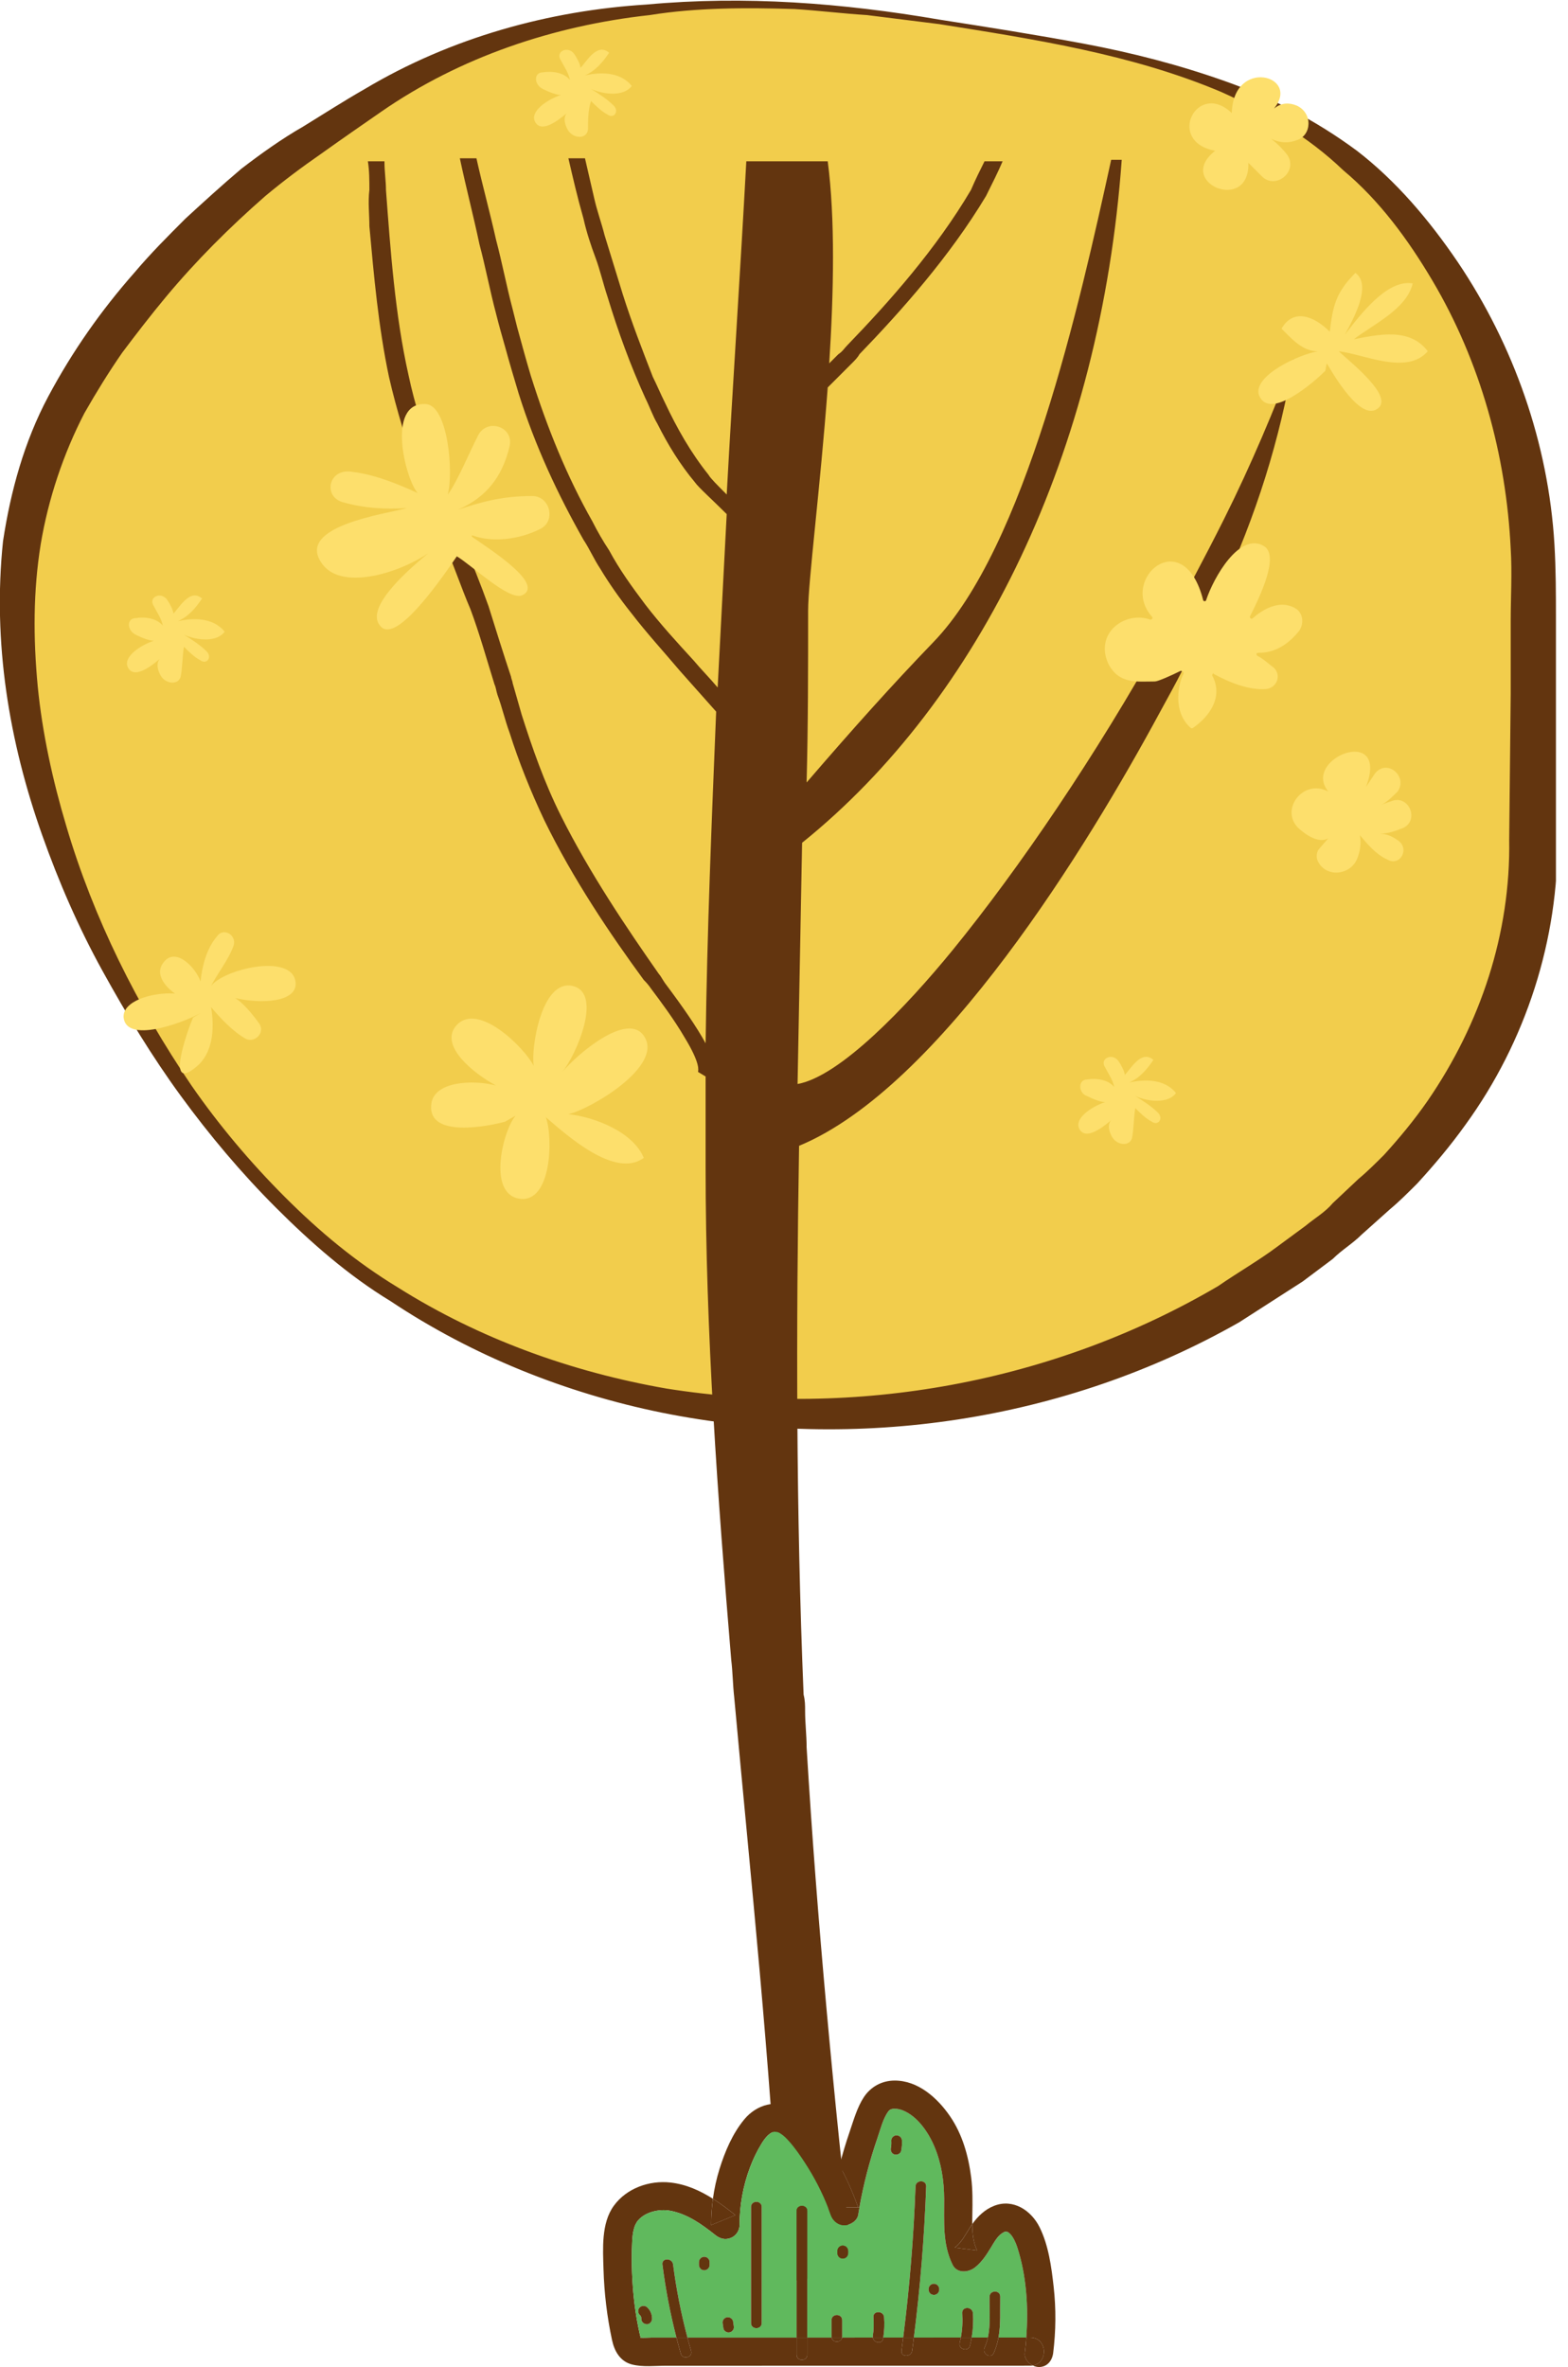 <svg width="104" height="157" viewBox="0 0 104 157" fill="none" xmlns="http://www.w3.org/2000/svg">
<g clip-path="url(#clip0)">
<path d="M62.3 1.4C35.2 -2.9 25.7 6 20.7 9.1C14 13.3 6.4 21.8 3.4 28.7C-4.4 47 9 74.1 25 85C45.4 99 74.9 95.6 92.2 78.2L92.3 78.1C98.4 72 101.7 64 101.7 55.8V38.2C101.7 30.2 99.2 22.3 94.3 15.5L94.2 15.4C86.9 5.4 75 3.4 62.3 1.4Z" fill="#F2CD4C"/>
<path d="M62.3 1.6L57.5 1C55.9 0.9 54.3 0.7 52.7 0.6C49.5 0.5 46.2 0.5 43.1 1C36.7 1.7 30.5 3.8 25.3 7.4C24 8.3 22.7 9.2 21.3 10.2C20 11.1 18.8 12 17.6 13C15.2 15.1 13 17.3 11 19.7C10 20.9 9 22.2 8.1 23.4C7.2 24.7 6.4 26 5.6 27.4C4.2 30.1 3.2 33.1 2.7 36.1C2.2 39.2 2.2 42.3 2.5 45.5C2.8 48.6 3.5 51.8 4.4 54.8C6.2 60.9 9.1 66.7 12.7 72C14.5 74.6 16.6 77.1 18.9 79.4C21.2 81.7 23.6 83.7 26.4 85.4C31.8 88.8 37.9 91 44.2 92.1C56.8 94.1 69.9 91.7 80.8 85.3C82.1 84.4 83.5 83.6 84.7 82.7L86.6 81.3C87.2 80.8 87.9 80.4 88.4 79.8L90.1 78.2C90.7 77.7 91.3 77.1 91.8 76.6C92.8 75.5 93.8 74.3 94.7 73C98.2 67.9 100.2 61.9 100.1 55.7L100.2 46V41.2C100.2 39.6 100.3 38 100.2 36.4C99.9 30.2 98.2 24 95 18.6C93.4 15.9 91.5 13.3 89.1 11.3C86.7 9 83.9 7.4 81 6.1C75.1 3.6 68.6 2.6 62.3 1.6ZM62.3 1.3C65.5 1.8 68.7 2.3 71.9 2.9C75.1 3.5 78.2 4.3 81.3 5.4C84.4 6.5 87.3 8 90 10C92.6 12 94.8 14.6 96.7 17.4C100.4 22.9 102.7 29.4 103.1 36.1C103.2 37.8 103.2 39.4 103.2 41V45.8L103.3 55.5C103.4 62.3 101.2 69.1 97.2 74.6C96.2 76 95.1 77.3 94 78.5C93.4 79.1 92.8 79.7 92.2 80.2L90.3 81.9C89.7 82.5 89 82.9 88.4 83.5L86.4 85C85 85.9 83.6 86.8 82.2 87.7C70.6 94.3 56.8 96.3 43.9 93.7C37.5 92.4 31.3 89.9 25.9 86.3C23.1 84.6 20.6 82.4 18.3 80.1C16 77.8 13.9 75.3 12 72.7C10.1 70.1 8.4 67.3 6.8 64.4C5.2 61.5 3.9 58.5 2.8 55.4C0.6 49.2 -0.5 42.6 0.2 35.9C0.7 32.6 1.6 29.3 3.2 26.3C4.8 23.3 6.7 20.6 8.9 18.1C10 16.8 11.1 15.7 12.3 14.5C13.5 13.4 14.7 12.3 16 11.2C17.3 10.2 18.7 9.2 20.1 8.4C21.4 7.6 22.8 6.7 24.2 5.9C29.9 2.5 36.4 0.7 42.9 0.3C49.4 -0.3 55.9 0.2 62.3 1.3Z" fill="#63350F"/>
<path d="M24.5 15C24.8 18.3 25.1 21.7 25.8 25C26.3 27.2 27 29.4 27.7 31.5C28 32.3 28.3 33.1 28.6 33.9C28.9 34.6 29.2 35.4 29.5 36.1C30.1 37.5 30.6 39 31.2 40.4C31.8 42 32.3 43.8 32.8 45.4C32.9 45.6 32.9 45.8 33 46.1C33.3 46.9 33.5 47.8 33.8 48.6C34.4 50.5 35.2 52.5 36.1 54.4C38 58.3 40.5 62 42.7 65C42.8 65.1 43 65.3 43.2 65.6C43.8 66.4 44.7 67.6 45.4 68.8C46.5 70.6 46.3 71 46.3 71.1L46.8 71.4C46.8 73.4 46.8 75.4 46.8 77.4C46.8 88.4 47.6 99.3 48.5 110.1C48.6 110.9 48.6 111.7 48.7 112.6C49.8 124.7 51.1 136.8 51.7 149C51.7 149.8 51.8 150.6 51.8 151.4C53.4 151.2 55 150.9 56.6 150.7C55.3 139.1 54.2 127.5 53.5 115.9C53.5 115.1 53.4 114.3 53.4 113.5C53.4 113.1 53.4 112.8 53.3 112.4C52.8 100.3 52.8 88.2 53 76C62.4 72.1 72.2 56 76.9 47.3C77.5 46.2 78 45.3 78.4 44.5C79.3 42.7 80.2 40.9 81 39.2C83.3 34.2 84.9 29.2 85.8 23.8C84.5 27.2 83 30.8 81.2 34.4C79.9 37 78.5 39.6 77.1 42.2C72.7 50.1 67.6 57.6 63.2 63C60.1 66.8 55.7 71.4 52.9 71.9C53 66.6 53.1 61.2 53.2 55.9C65 46.4 73 30 74.4 10.6H73.7C71.6 20.2 68 36.3 61.9 42.6C59.2 45.4 56.6 48.3 53.5 51.9C53.6 48.1 53.6 44.3 53.6 40.5C53.6 38.6 54.4 32.4 54.9 25.7C55.4 25.2 55.9 24.7 56.5 24.1C56.7 23.9 56.9 23.7 57 23.5C59.8 20.6 63 17 65.4 13C65.8 12.2 66.2 11.4 66.5 10.7H65.3C65 11.3 64.7 11.9 64.4 12.6C62.1 16.5 59 20 56.2 22.9C56 23.1 55.9 23.3 55.6 23.5C55.4 23.7 55.2 23.9 55 24.1C55.3 19.4 55.4 14.5 54.9 10.7H49.5C49.1 18.1 48.6 25.5 48.2 32.8C47.6 32.2 47.1 31.7 47 31.5C45.8 30 44.9 28.4 44.1 26.7C43.8 26.1 43.6 25.6 43.3 25C42.6 23.2 41.9 21.4 41.3 19.5C40.9 18.2 40.5 16.9 40.1 15.6C39.9 14.8 39.6 14 39.4 13.1C39.2 12.2 39 11.4 38.8 10.5H37.7C38 11.8 38.3 13.1 38.7 14.5C38.9 15.4 39.2 16.3 39.5 17.1C39.8 17.9 40 18.8 40.3 19.7C41 22 41.8 24.2 42.8 26.4C43.1 27 43.3 27.6 43.6 28.1C44.3 29.5 45.1 30.8 46.1 32C46.3 32.3 47.3 33.2 48.2 34.1C48 37.9 47.8 41.7 47.6 45.6C47.1 45 46.5 44.4 46 43.8C44.9 42.6 43.8 41.4 42.8 40.1C41.9 38.9 41.1 37.8 40.4 36.5C40 35.9 39.6 35.2 39.3 34.6C37.6 31.6 36.3 28.4 35.2 24.9C34.9 23.9 34.6 22.8 34.3 21.7C34.2 21.3 34.1 20.9 34 20.5C33.6 19 33.3 17.4 32.9 15.9C32.5 14.1 32 12.3 31.6 10.5H30.5C30.9 12.4 31.4 14.3 31.8 16.2C32.2 17.7 32.5 19.3 32.9 20.8C33.1 21.6 33.3 22.3 33.5 23C33.8 24.1 34.1 25.1 34.4 26.1C35.5 29.6 37 32.8 38.7 35.8C39.1 36.4 39.4 37.1 39.8 37.7C40.4 38.7 41.1 39.7 41.9 40.7C42.9 42 44 43.2 45.1 44.5C45.9 45.4 46.7 46.3 47.5 47.2C47.2 54.5 46.9 61.8 46.8 69.2C46.2 68.1 45.3 66.8 44.1 65.2C43.9 64.9 43.8 64.7 43.7 64.6C41.6 61.6 39.1 57.9 37.2 54.1C36.1 51.9 35.3 49.6 34.6 47.4C34.4 46.7 34.2 46 34 45.3C34 45.2 33.9 45 33.9 44.9C33.4 43.4 32.9 41.8 32.4 40.2C31.9 38.8 31.3 37.3 30.7 35.9C30.3 34.9 29.9 34 29.6 33C29.3 32.2 29 31.3 28.7 30.5C28.1 28.6 27.5 26.8 27.1 24.9C26.2 20.9 25.9 16.6 25.6 12.6C25.6 12 25.5 11.4 25.5 10.7H24.4C24.5 11.3 24.5 12 24.5 12.6C24.4 13.4 24.5 14.2 24.5 15Z" fill="#63350F"/>
<path d="M86.2 55C86.9 55.6 87.6 55.9 88.1 55.6L87.5 56.3C87.3 56.5 87.3 56.9 87.4 57.1C87.9 58.2 89.5 58.1 90 57C90.2 56.5 90.3 56 90.2 55.4C90.7 56 91.3 56.7 92 57C92.8 57.5 93.5 56.4 92.8 55.8C92.4 55.5 92 55.3 91.5 55.3C92.1 55.3 92.6 55.1 93.1 54.9C94.1 54.4 93.5 52.8 92.4 53.1C92.1 53.2 91.8 53.3 91.6 53.4C92 53.2 92.4 52.8 92.7 52.5C93.4 51.5 92 50.3 91.2 51.3C91 51.6 90.8 51.9 90.6 52.2C92.2 48 86.3 50.3 88.1 52.5C86.4 51.6 84.8 53.8 86.2 55Z" fill="#FDDF6C"/>
<path d="M80.6 10C77.9 12.1 82.9 14.2 82.8 10.8C82.8 10.8 83.2 11.2 83.7 11.7C84.6 12.6 86.1 11.4 85.4 10.3C85.1 9.9 84.7 9.5 84.3 9.2C84.9 9.5 85.5 9.5 86 9.3C87 9 87.1 7.5 86 7C85.5 6.8 85 6.8 84.5 7.2C86.3 5 81.8 3.8 81.7 7.5C79.4 5.3 77.3 9.4 80.6 10Z" fill="#FDDF6C"/>
<path d="M9 42.1C9.4 42.3 9.9 42.5 10.2 42.5C9.3 42.8 8.1 43.6 8.5 44.3C8.9 45 9.9 44.3 10.6 43.7C10.4 43.9 10.4 44.3 10.6 44.7C10.9 45.4 11.9 45.5 12 44.8C12.1 44.2 12.1 43.5 12.2 42.9C12.5 43.2 12.9 43.6 13.3 43.8C13.7 44.1 14.1 43.6 13.7 43.2C13.3 42.8 12.7 42.4 12.2 42.1C13.1 42.5 14.4 42.6 14.9 41.9C14.1 40.9 12.7 41 11.8 41.2C12.5 40.9 13 40.3 13.4 39.7C12.6 39 11.9 40.3 11.5 40.7C11.5 40.5 11.3 40.1 11.1 39.8C10.7 39.2 9.8 39.6 10.2 40.2C10.4 40.6 10.7 41 10.8 41.5C10.4 41 9.6 40.9 9 41C8.4 41 8.4 41.8 9 42.1Z" fill="#FDDF6C"/>
<path d="M85 21.8C85.7 22.5 86.4 23.3 87.4 23.3C86.2 23.5 83.1 24.9 83.5 26.2C84.2 28 87.3 25.2 87.9 24.6L88 24.1C88.2 24.4 90 27.7 91.2 27.2C92.8 26.5 89.4 23.9 88.8 23.3C90.5 23.5 93.3 24.9 94.7 23.3C93.5 21.7 91.4 22.2 89.8 22.5C91.1 21.5 93.3 20.5 93.7 18.8C92 18.5 90.2 20.9 89.2 22.2C89.8 21.1 91 18.9 89.9 18.1C88.6 19.4 88.4 20.3 88.2 22C87.2 21 85.8 20.4 85 21.8Z" fill="#FDDF6C"/>
<path d="M10.8 63.9C10.3 64.6 10.9 65.4 11.6 65.9C10.1 65.8 8.1 66.4 8.2 67.5C8.4 69.2 12 67.9 13.3 67.2L12.8 67.5C12.5 68.2 10.8 72.8 13.2 70.6C14.2 69.6 14.2 68 14 66.8C14.5 67.4 15.4 68.4 16.3 68.9C16.9 69.2 17.6 68.5 17.2 67.9C16.7 67.2 16.1 66.5 15.6 66.2C17.3 66.6 19.8 66.5 19.6 65.1C19.3 63.2 14.8 64.3 14 65.4C14.4 64.6 15.2 63.6 15.5 62.7C15.7 62 14.8 61.5 14.4 62.1C13.7 62.9 13.4 64.1 13.3 65.1C13 64.2 11.6 62.7 10.8 63.9Z" fill="#FDDF6C"/>
<path d="M36 5.9C36.4 6.1 36.9 6.3 37.2 6.3C36.3 6.6 35.1 7.4 35.5 8.1C35.9 8.8 36.9 8.1 37.6 7.5C37.4 7.7 37.4 8.1 37.6 8.5C37.9 9.2 38.9 9.3 39 8.6C39 8 39 7.3 39.2 6.7C39.5 7 39.9 7.4 40.3 7.6C40.7 7.9 41.1 7.4 40.7 7C40.3 6.6 39.7 6.2 39.2 5.9C40.1 6.3 41.4 6.4 41.9 5.7C41.1 4.7 39.7 4.8 38.8 5C39.5 4.7 40 4.1 40.4 3.5C39.6 2.8 38.9 4.1 38.5 4.5C38.5 4.3 38.3 3.9 38.1 3.6C37.7 3 36.8 3.4 37.2 4C37.4 4.4 37.7 4.8 37.8 5.3C37.4 4.8 36.6 4.7 36 4.8C35.4 4.8 35.4 5.6 36 5.9Z" fill="#FDDF6C"/>
<path d="M72.1 72.7C72.5 72.9 73 73.1 73.3 73.1C72.4 73.4 71.2 74.2 71.6 74.9C72 75.6 73 74.9 73.7 74.3C73.5 74.5 73.5 74.9 73.7 75.3C74 76 75 76.1 75.1 75.4C75.2 74.8 75.2 74.1 75.3 73.5C75.6 73.8 76 74.2 76.4 74.4C76.8 74.7 77.2 74.2 76.8 73.8C76.4 73.4 75.8 73 75.3 72.7C76.2 73.1 77.5 73.2 78 72.5C77.2 71.5 75.8 71.6 74.9 71.8C75.6 71.5 76.1 70.9 76.5 70.3C75.7 69.6 75 70.9 74.6 71.3C74.6 71.1 74.4 70.7 74.2 70.4C73.8 69.8 72.9 70.2 73.3 70.8C73.5 71.2 73.8 71.6 73.9 72.1C73.5 71.6 72.7 71.5 72.1 71.6C71.5 71.6 71.5 72.5 72.1 72.7Z" fill="#FDDF6C"/>
<path d="M30.2 68.1C29.2 69.4 31.4 71.2 32.9 72C31.4 71.6 28.7 71.7 28.6 73.3C28.4 75.5 32.4 74.7 33.5 74.4L34.2 74C33.4 74.9 32.3 79.1 34.4 79.5C36.6 79.9 36.7 75.4 36.2 74.1C37.6 75.3 40.8 78.2 42.7 76.8C42 75.1 39.5 74.1 37.7 73.9C39.1 73.6 44.1 70.7 42.7 68.7C41.6 67.1 38.3 69.9 37.3 71.1C38.2 70 40 65.9 38 65.4C35.9 64.9 35.2 69.6 35.4 70.7C34.8 69.5 31.6 66.3 30.2 68.1Z" fill="#FDDF6C"/>
<path d="M22.7 33.3C24.1 33.7 25.5 33.8 27 33.7C25.5 34.1 19.7 34.9 21.3 37.3C22.5 39.2 26.3 38.1 28.4 36.7C26.7 38.1 24.1 40.5 25.3 41.6C26.3 42.5 28.8 39.1 30.3 36.9C31.3 37.5 33.7 39.8 34.6 39.5C36.2 38.8 32.6 36.5 31.3 35.6C31.3 35.6 31.3 35.6 31.3 35.5C32.6 36 34.4 35.8 35.8 35.1C36.9 34.6 36.5 32.9 35.3 32.9C33.3 32.9 31.9 33.3 30.4 33.8C32.2 33 33.3 31.7 33.8 29.6C34.1 28.3 32.3 27.7 31.7 28.9C31 30.3 30.3 32 29.7 32.8C30.1 31.3 29.7 26.8 28.2 26.8C25.6 26.7 26.9 31.8 27.7 32.7C26.6 32.2 25 31.5 23.4 31.3C21.8 31 21.4 32.9 22.7 33.3Z" fill="#FDDF6C"/>
<path d="M76.4 40.9C76.5 41 76.4 41.1 76.3 41.1C74.6 40.5 72.6 42 73.5 44C74.2 45.4 75.4 45.2 76.6 45.2C76.8 45.2 77.7 44.8 78.3 44.5C78.4 44.5 78.4 44.5 78.5 44.6C78.5 44.6 78.5 44.6 78.5 44.7C78.2 45.2 77.7 47.2 79 48.3H79.1C80.4 47.4 81.1 46.1 80.4 44.8C80.4 44.7 80.5 44.6 80.5 44.7C81.6 45.3 82.9 45.8 84 45.7C84.7 45.6 85 44.8 84.5 44.3C84.1 44 83.8 43.7 83.4 43.5C83.3 43.4 83.3 43.3 83.5 43.3C84.6 43.3 85.5 42.7 86.2 41.8C86.5 41.3 86.4 40.7 86 40.4C85.1 39.8 84 40.2 83.1 41C83 41.1 82.9 41 82.9 40.9C83.6 39.5 84.9 36.8 83.8 36.2C82.2 35.3 80.5 38.3 80 39.8C80 39.9 79.8 39.9 79.8 39.8C78.5 34.7 74.2 38.4 76.4 40.9Z" fill="#FDDF6C"/>
<path d="M79.3 43.5C79.8 43.3 80.2 43 80.5 42.7C80.9 42.2 80.7 41.5 80.1 41.4C79.4 41.2 78.9 41.1 78.4 42C78.4 42 78 42.4 78.2 42.7C78.6 43.1 78.6 43.2 79.3 43.5Z" fill="#FDDF6C"/>
</g>
<path d="M54.933 146.455C54.523 145.4 54.002 144.394 53.383 143.443C53.061 142.949 52.721 142.453 52.324 142.014C52.157 141.829 51.982 141.644 51.769 141.514C51.681 141.459 51.661 141.444 51.563 141.414C51.524 141.403 51.348 141.395 51.368 141.388C51.026 141.45 50.733 141.824 50.517 142.174C50.204 142.678 49.946 143.222 49.74 143.776C49.282 145.003 49.052 146.279 49.053 147.585C49.053 147.955 48.816 148.302 48.473 148.439C48.095 148.59 47.753 148.492 47.444 148.246C46.557 147.541 45.581 146.837 44.438 146.633C43.726 146.505 42.753 146.704 42.262 147.348V147.348C42.262 147.356 42.161 147.522 42.144 147.556C42.104 147.638 42.077 147.724 42.053 147.811C41.97 148.098 41.945 148.383 41.931 148.68C41.895 149.369 41.895 150.062 41.921 150.753C41.973 152.109 42.13 153.467 42.428 154.793C42.444 154.864 42.474 154.987 42.492 155.052C42.463 155.049 42.441 155.043 42.427 155.036C42.452 155.049 42.492 155.061 42.501 155.088C42.499 155.082 42.495 155.069 42.491 155.052C42.648 155.072 43 155.047 43.186 155.047C43.745 155.047 44.305 155.046 44.865 155.046C44.956 155.403 45.054 155.758 45.156 156.112C45.281 156.544 45.964 156.359 45.838 155.925C45.753 155.633 45.672 155.34 45.595 155.046C46.979 155.046 48.362 155.046 49.745 155.046C50.775 155.046 51.805 155.045 52.835 155.045C52.835 155.425 52.835 155.805 52.835 156.185C52.835 156.637 53.542 156.636 53.542 156.185C53.542 155.805 53.542 155.425 53.542 155.045C54.081 155.045 54.619 155.045 55.158 155.045C55.219 155.407 55.791 155.407 55.852 155.045C56.532 155.045 57.211 155.044 57.891 155.044C57.943 155.4 58.509 155.517 58.574 155.114C58.577 155.091 58.582 155.068 58.585 155.044C59.025 155.044 59.467 155.044 59.907 155.044C59.87 155.335 59.833 155.624 59.793 155.914C59.733 156.36 60.44 156.354 60.5 155.914C60.539 155.624 60.577 155.334 60.614 155.044C61.652 155.044 62.692 155.044 63.73 155.044C63.708 155.161 63.683 155.278 63.654 155.395C63.544 155.833 64.226 156.018 64.335 155.58C64.38 155.402 64.417 155.223 64.448 155.043C64.806 155.043 65.165 155.043 65.523 155.043C65.472 155.273 65.4 155.499 65.302 155.719C65.116 156.127 65.725 156.483 65.912 156.072C66.065 155.735 66.164 155.391 66.226 155.043C66.842 155.043 67.456 155.043 68.072 155.043C68.047 155.387 68.013 155.728 67.971 156.066C67.927 156.421 68.185 156.74 68.502 156.897C68.448 156.906 68.391 156.911 68.331 156.911C61.875 156.913 55.421 156.913 48.965 156.914C47.377 156.914 45.79 156.914 44.202 156.914C43.465 156.914 42.633 157.017 41.913 156.83C41.131 156.627 40.752 155.947 40.595 155.216C40.264 153.678 40.075 152.1 40.029 150.528C39.99 149.169 39.868 147.467 40.712 146.305C41.554 145.143 43.064 144.603 44.477 144.764C45.515 144.883 46.433 145.299 47.286 145.84C47.207 146.418 47.168 147.003 47.168 147.584C47.703 147.365 48.24 147.144 48.776 146.924C48.296 146.542 47.803 146.167 47.286 145.84C47.377 145.171 47.522 144.509 47.722 143.867C48.082 142.709 48.589 141.507 49.373 140.566C50.197 139.578 51.512 139.216 52.668 139.869C53.716 140.46 54.454 141.631 55.084 142.614C55.297 142.946 55.497 143.284 55.685 143.63C55.448 144.547 55.253 145.475 55.1 146.41L54.933 146.455Z" fill="#63350F"/>
<path d="M66.34 152.333C66.35 151.881 65.643 151.882 65.634 152.333C65.615 153.222 65.717 154.165 65.523 155.044C65.164 155.044 64.806 155.044 64.447 155.044C64.538 154.51 64.567 153.969 64.528 153.424C64.497 152.976 63.791 152.973 63.822 153.424C63.861 153.973 63.832 154.51 63.731 155.044C62.693 155.045 61.653 155.045 60.614 155.045C61.036 151.717 61.309 148.372 61.431 145.018C61.447 144.567 60.741 144.569 60.724 145.018C60.602 148.372 60.329 151.717 59.907 155.045C59.467 155.045 59.026 155.045 58.585 155.045C58.654 154.595 58.676 154.15 58.639 153.696C58.602 153.25 57.895 153.246 57.932 153.696C57.966 154.108 57.959 154.52 57.893 154.929C57.886 154.97 57.886 155.01 57.891 155.046C57.211 155.046 56.532 155.046 55.852 155.046C55.857 155.025 55.858 155.004 55.858 154.98C55.858 154.616 55.858 154.253 55.858 153.89C55.858 153.439 55.152 153.439 55.152 153.89C55.152 154.253 55.152 154.616 55.152 154.98C55.152 155.003 55.154 155.025 55.158 155.046C54.619 155.046 54.081 155.046 53.542 155.046C53.542 152.247 53.542 149.45 53.542 146.653C53.542 146.201 52.836 146.202 52.836 146.653C52.836 149.45 52.836 152.248 52.836 155.046C51.806 155.046 50.776 155.047 49.746 155.047C48.361 155.047 46.979 155.047 45.595 155.047C45.174 153.453 44.852 151.833 44.643 150.196C44.587 149.755 43.88 149.751 43.936 150.196C44.146 151.833 44.454 153.45 44.865 155.047C44.306 155.047 43.746 155.047 43.187 155.047C43.001 155.047 42.648 155.073 42.491 155.053C42.474 154.988 42.443 154.864 42.428 154.794C42.129 153.468 41.973 152.11 41.921 150.753C41.895 150.063 41.895 149.37 41.93 148.68C41.945 148.383 41.97 148.099 42.053 147.812C42.078 147.724 42.104 147.639 42.144 147.557C42.161 147.522 42.262 147.356 42.262 147.349V147.348C42.753 146.704 43.726 146.505 44.438 146.633C45.581 146.838 46.557 147.541 47.444 148.247C47.753 148.493 48.095 148.591 48.473 148.44C48.816 148.303 49.053 147.956 49.053 147.586C49.052 146.279 49.282 145.004 49.74 143.777C49.946 143.222 50.204 142.679 50.517 142.174C50.734 141.824 51.026 141.45 51.368 141.389C51.347 141.397 51.524 141.403 51.563 141.415C51.66 141.444 51.68 141.459 51.769 141.515C51.983 141.645 52.157 141.829 52.324 142.014C52.72 142.454 53.06 142.95 53.383 143.444C54.002 144.394 54.524 145.4 54.933 146.455C54.991 146.606 55.046 146.757 55.1 146.91C55.239 147.3 55.576 147.596 56.008 147.596C56.389 147.596 56.853 147.309 56.918 146.91C56.944 146.749 56.971 146.588 57 146.428C57.279 144.87 57.675 143.335 58.192 141.838C58.39 141.266 58.562 140.535 58.918 140.052C58.985 139.96 59.014 139.951 59.128 139.893C59.095 139.915 59.175 139.887 59.206 139.877C59.233 139.874 59.267 139.87 59.275 139.869C59.477 139.862 59.68 139.9 59.863 139.973C60.856 140.362 61.582 141.436 61.988 142.403C62.445 143.493 62.617 144.664 62.626 145.841C62.636 147.346 62.502 148.814 63.182 150.212C63.474 150.812 64.226 150.739 64.662 150.401C65.121 150.048 65.437 149.552 65.733 149.064C65.936 148.727 66.153 148.33 66.468 148.123C66.523 148.086 66.618 148.042 66.643 148.03C66.592 148.021 66.627 148.019 66.746 148.024C66.729 148.019 66.715 148.016 66.707 148.013C66.715 148.015 66.726 148.017 66.74 148.021C66.769 148.026 66.798 148.033 66.826 148.043C66.832 148.046 66.844 148.054 66.866 148.065C66.906 148.091 66.917 148.095 66.898 148.077C66.938 148.11 66.976 148.146 67.013 148.184C67.192 148.364 67.371 148.741 67.468 149.038C68.087 150.938 68.223 153.037 68.073 155.044C67.457 155.044 66.842 155.044 66.227 155.044C66.386 154.159 66.321 153.245 66.34 152.333ZM42.931 153.046C42.788 152.911 42.575 152.916 42.431 153.046C42.293 153.172 42.297 153.414 42.431 153.542C42.448 153.556 42.462 153.572 42.477 153.587C42.474 153.583 42.471 153.579 42.469 153.576C42.472 153.581 42.475 153.585 42.48 153.592C42.486 153.601 42.512 153.653 42.521 153.667C42.521 153.668 42.521 153.668 42.521 153.669C42.525 153.681 42.531 153.705 42.536 153.723C42.531 153.717 42.541 153.796 42.541 153.812C42.534 154.008 42.708 154.154 42.894 154.162C43.089 154.171 43.241 153.995 43.247 153.812C43.257 153.526 43.139 153.243 42.931 153.046ZM47.066 150.037C47.066 149.942 47.026 149.858 46.962 149.79C46.898 149.721 46.803 149.692 46.712 149.687C46.624 149.684 46.524 149.729 46.463 149.79C46.398 149.854 46.359 149.947 46.359 150.037C46.359 150.102 46.359 150.167 46.359 150.232C46.359 150.327 46.399 150.411 46.463 150.479C46.527 150.547 46.621 150.578 46.712 150.582C46.8 150.586 46.901 150.54 46.962 150.479C47.026 150.415 47.066 150.321 47.066 150.232C47.066 150.167 47.066 150.102 47.066 150.037ZM48.665 154.263C48.649 154.16 48.634 154.056 48.618 153.953C48.603 153.865 48.527 153.79 48.456 153.743C48.376 153.692 48.274 153.688 48.183 153.709C48.099 153.727 48.016 153.796 47.972 153.869C47.92 153.956 47.922 154.043 47.937 154.139C47.953 154.242 47.968 154.346 47.984 154.449C47.998 154.537 48.075 154.613 48.146 154.659C48.226 154.71 48.328 154.714 48.419 154.694C48.503 154.675 48.586 154.606 48.63 154.533C48.682 154.446 48.68 154.36 48.665 154.263ZM50.52 146.38C50.52 145.928 49.813 145.929 49.813 146.38C49.813 148.948 49.813 151.516 49.813 154.084C49.813 154.536 50.52 154.535 50.52 154.084C50.52 151.516 50.52 148.948 50.52 146.38ZM56.251 149.299C56.251 149.204 56.211 149.12 56.147 149.051C56.084 148.982 55.989 148.953 55.898 148.948C55.81 148.945 55.709 148.99 55.648 149.051C55.584 149.114 55.545 149.208 55.545 149.299C55.545 149.35 55.545 149.402 55.545 149.455C55.545 149.55 55.584 149.634 55.648 149.702C55.712 149.77 55.807 149.801 55.898 149.805C55.986 149.808 56.087 149.763 56.147 149.702C56.212 149.638 56.251 149.544 56.251 149.455C56.251 149.402 56.251 149.35 56.251 149.299ZM59.823 141.983C59.812 141.786 59.67 141.641 59.469 141.632C59.286 141.624 59.106 141.799 59.116 141.983C59.125 142.151 59.119 142.317 59.09 142.473C59.053 142.66 59.14 142.851 59.336 142.904C59.509 142.951 59.735 142.845 59.771 142.659C59.814 142.436 59.836 142.21 59.823 141.983ZM62.296 151.828C62.296 151.733 62.256 151.649 62.192 151.58C62.129 151.511 62.033 151.482 61.943 151.477C61.855 151.474 61.754 151.519 61.693 151.58C61.629 151.643 61.589 151.738 61.589 151.828C61.589 151.84 61.589 151.853 61.589 151.867C61.589 151.962 61.629 152.046 61.693 152.114C61.757 152.182 61.852 152.213 61.943 152.217C62.03 152.221 62.131 152.175 62.192 152.114C62.256 152.05 62.296 151.956 62.296 151.867C62.296 151.853 62.296 151.84 62.296 151.828Z" fill="#60B95D"/>
<path d="M42.894 154.162C42.708 154.153 42.534 154.008 42.541 153.812C42.541 153.796 42.531 153.716 42.536 153.722C42.531 153.704 42.525 153.681 42.521 153.668C42.524 153.671 42.524 153.671 42.522 153.665C42.521 153.663 42.521 153.662 42.52 153.662C42.52 153.664 42.52 153.665 42.52 153.667C42.512 153.653 42.486 153.602 42.48 153.592C42.475 153.585 42.472 153.581 42.469 153.576C42.471 153.579 42.472 153.583 42.476 153.587C42.462 153.571 42.447 153.556 42.431 153.542C42.297 153.415 42.292 153.172 42.431 153.046C42.574 152.916 42.787 152.911 42.931 153.046C43.139 153.243 43.256 153.526 43.247 153.812C43.241 153.994 43.09 154.17 42.894 154.162ZM42.52 153.658C42.52 153.658 42.52 153.659 42.52 153.659C42.52 153.659 42.52 153.659 42.52 153.658Z" fill="#63350F"/>
<path d="M42.427 155.036C42.441 155.044 42.463 155.049 42.492 155.053C42.495 155.069 42.499 155.082 42.502 155.089C42.492 155.061 42.452 155.05 42.427 155.036Z" fill="#63350F"/>
<path d="M42.522 153.665C42.525 153.672 42.525 153.672 42.521 153.669C42.522 153.668 42.521 153.668 42.521 153.667C42.521 153.664 42.521 153.663 42.521 153.661C42.521 153.662 42.521 153.663 42.522 153.665Z" fill="#63350F"/>
<path d="M44.643 150.196C44.853 151.833 45.174 153.453 45.596 155.047C45.522 155.047 45.447 155.047 45.373 155.047C45.204 155.047 45.035 155.047 44.865 155.047C44.453 153.45 44.146 151.833 43.936 150.196C43.88 149.751 44.587 149.755 44.643 150.196Z" fill="#63350F"/>
<path d="M45.596 155.047C45.672 155.341 45.753 155.633 45.838 155.926C45.964 156.36 45.282 156.545 45.157 156.113C45.055 155.759 44.957 155.404 44.866 155.047C45.035 155.047 45.204 155.047 45.374 155.047C45.447 155.047 45.522 155.047 45.596 155.047Z" fill="#63350F"/>
<path d="M46.712 150.583C46.621 150.579 46.526 150.549 46.463 150.48C46.4 150.412 46.359 150.327 46.359 150.232C46.359 150.167 46.359 150.103 46.359 150.038C46.359 149.948 46.398 149.854 46.463 149.791C46.524 149.73 46.624 149.684 46.712 149.688C46.803 149.692 46.899 149.721 46.962 149.791C47.026 149.859 47.066 149.943 47.066 150.038C47.066 150.103 47.066 150.167 47.066 150.232C47.066 150.322 47.026 150.416 46.962 150.48C46.901 150.541 46.8 150.586 46.712 150.583Z" fill="#63350F"/>
<path d="M47.169 147.585C47.169 147.004 47.208 146.419 47.287 145.841C47.803 146.169 48.296 146.543 48.777 146.926C48.24 147.145 47.704 147.366 47.169 147.585Z" fill="#63350F"/>
<path d="M48.419 154.694C48.328 154.714 48.226 154.711 48.147 154.659C48.074 154.614 47.998 154.538 47.984 154.45C47.968 154.346 47.953 154.243 47.937 154.14C47.922 154.044 47.92 153.957 47.972 153.87C48.015 153.797 48.099 153.728 48.183 153.709C48.274 153.689 48.376 153.693 48.456 153.744C48.528 153.791 48.604 153.865 48.618 153.953C48.634 154.057 48.649 154.161 48.665 154.264C48.68 154.36 48.682 154.446 48.629 154.533C48.586 154.606 48.503 154.675 48.419 154.694Z" fill="#63350F"/>
<path d="M49.814 154.085C49.814 151.517 49.814 148.948 49.814 146.38C49.814 145.93 50.52 145.929 50.52 146.38C50.52 148.948 50.52 151.517 50.52 154.085C50.52 154.535 49.814 154.536 49.814 154.085Z" fill="#63350F"/>
<path d="M53.542 156.186C53.542 156.637 52.836 156.637 52.836 156.186C52.836 155.806 52.836 155.426 52.836 155.046C53.071 155.046 53.307 155.046 53.542 155.046C53.542 155.426 53.542 155.806 53.542 156.186Z" fill="#63350F"/>
<path d="M53.542 146.652C53.542 149.45 53.542 152.247 53.542 155.046C53.307 155.046 53.071 155.046 52.836 155.046C52.836 152.247 52.836 149.45 52.836 146.652C52.836 146.201 53.542 146.201 53.542 146.652Z" fill="#63350F"/>
<path d="M56.009 147.595C55.577 147.595 55.239 147.3 55.101 146.909C55.047 146.757 54.991 146.605 54.934 146.455L55.101 146.413C55.707 146.413 56.313 146.413 56.919 146.413L57.001 146.427C56.972 146.587 56.944 146.748 56.919 146.909C56.853 147.307 56.39 147.595 56.009 147.595Z" fill="#63350F"/>
<path d="M55.101 146.413C55.253 145.477 55.448 144.549 55.685 143.632C56.172 144.523 56.581 145.456 56.919 146.413C56.312 146.413 55.707 146.413 55.101 146.413Z" fill="#63350F"/>
<path d="M55.152 153.89C55.152 153.439 55.858 153.439 55.858 153.89C55.858 154.253 55.858 154.616 55.858 154.98C55.858 155.003 55.857 155.025 55.852 155.046C55.621 155.046 55.39 155.046 55.158 155.046C55.153 155.025 55.152 155.004 55.152 154.98C55.152 154.616 55.152 154.253 55.152 153.89Z" fill="#63350F"/>
<path d="M55.158 155.046C55.39 155.046 55.621 155.046 55.852 155.046C55.791 155.409 55.22 155.409 55.158 155.046Z" fill="#63350F"/>
<path d="M55.898 149.804C55.807 149.801 55.712 149.77 55.648 149.701C55.585 149.633 55.545 149.549 55.545 149.454C55.545 149.402 55.545 149.35 55.545 149.298C55.545 149.208 55.584 149.114 55.648 149.051C55.71 148.99 55.81 148.944 55.898 148.948C55.989 148.951 56.084 148.981 56.147 149.051C56.211 149.119 56.251 149.203 56.251 149.298C56.251 149.349 56.251 149.402 56.251 149.454C56.251 149.544 56.212 149.638 56.147 149.701C56.086 149.762 55.986 149.808 55.898 149.804Z" fill="#63350F"/>
<path d="M68.912 157C68.776 157 68.633 156.963 68.501 156.897C69.541 156.73 69.482 155.043 68.33 155.043C68.243 155.043 68.157 155.043 68.07 155.043C68.221 153.036 68.085 150.938 67.466 149.037C67.369 148.74 67.191 148.363 67.011 148.183C66.974 148.145 66.936 148.109 66.896 148.076C66.893 148.074 66.888 148.07 66.884 148.066C66.882 148.063 66.879 148.061 66.875 148.058L66.875 148.057C66.833 148.041 66.816 148.035 66.824 148.041C66.796 148.032 66.767 148.025 66.738 148.019C66.724 148.016 66.713 148.014 66.705 148.012C66.713 148.014 66.727 148.017 66.744 148.022C66.625 148.017 66.59 148.02 66.641 148.028C66.615 148.041 66.522 148.085 66.466 148.122C66.151 148.329 65.934 148.726 65.731 149.063C65.436 149.551 65.119 150.046 64.66 150.4C64.225 150.737 63.473 150.81 63.18 150.211C62.499 148.813 62.634 147.344 62.624 145.84C62.615 144.663 62.443 143.492 61.986 142.401C61.58 141.434 60.854 140.361 59.861 139.971C59.678 139.899 59.475 139.861 59.273 139.868C59.265 139.868 59.231 139.872 59.204 139.876C59.208 139.875 59.21 139.874 59.212 139.873C59.201 139.875 59.193 139.876 59.187 139.877C59.191 139.877 59.198 139.876 59.204 139.875C59.173 139.885 59.093 139.912 59.126 139.891C59.011 139.949 58.983 139.958 58.916 140.05C58.56 140.533 58.388 141.265 58.19 141.836C57.673 143.333 57.277 144.868 56.998 146.426L56.916 146.411C56.578 145.455 56.169 144.522 55.683 143.631C55.877 142.883 56.099 142.14 56.35 141.408C56.61 140.651 56.849 139.782 57.292 139.107C57.75 138.409 58.486 138.006 59.327 138C60.89 137.991 62.174 139.149 63.003 140.354C63.832 141.558 64.234 142.997 64.415 144.428C64.519 145.251 64.507 146.068 64.492 146.895C64.489 147.1 64.484 147.31 64.487 147.52C64.445 147.578 64.405 147.636 64.365 147.695C64.04 148.188 63.808 148.709 63.328 149.079C63.821 149.143 64.315 149.205 64.808 149.268C64.546 148.729 64.492 148.12 64.487 147.52C64.861 146.995 65.326 146.545 65.942 146.306C67.202 145.815 68.4 146.614 68.951 147.726C69.549 148.932 69.737 150.357 69.885 151.678C70.049 153.137 70.034 154.609 69.854 156.066C69.793 156.566 69.466 157 68.912 157Z" fill="#63350F"/>
<path d="M57.892 154.929C57.958 154.52 57.966 154.108 57.932 153.696C57.895 153.246 58.602 153.25 58.638 153.696C58.676 154.15 58.653 154.595 58.585 155.045C58.554 155.045 58.523 155.045 58.492 155.045C58.291 155.045 58.091 155.045 57.891 155.045C57.886 155.009 57.886 154.969 57.892 154.929Z" fill="#63350F"/>
<path d="M58.585 155.045C58.582 155.068 58.578 155.092 58.574 155.115C58.508 155.518 57.943 155.4 57.89 155.045C58.091 155.045 58.291 155.045 58.491 155.045C58.523 155.045 58.553 155.045 58.585 155.045Z" fill="#63350F"/>
<path d="M59.336 142.904C59.14 142.851 59.054 142.66 59.09 142.473C59.12 142.317 59.126 142.151 59.116 141.983C59.106 141.799 59.286 141.624 59.47 141.632C59.67 141.641 59.812 141.786 59.823 141.983C59.835 142.21 59.814 142.436 59.771 142.659C59.735 142.845 59.51 142.95 59.336 142.904Z" fill="#63350F"/>
<path d="M60.5 155.914C60.44 156.355 59.733 156.361 59.793 155.914C59.833 155.625 59.87 155.335 59.907 155.045C60.142 155.045 60.378 155.045 60.614 155.045C60.577 155.336 60.539 155.625 60.5 155.914Z" fill="#63350F"/>
<path d="M61.43 145.018C61.309 148.372 61.035 151.717 60.614 155.045C60.378 155.045 60.142 155.045 59.907 155.045C60.328 151.717 60.602 148.372 60.724 145.018C60.74 144.57 61.447 144.567 61.43 145.018Z" fill="#63350F"/>
<path d="M61.943 152.217C61.852 152.213 61.756 152.183 61.693 152.114C61.63 152.046 61.589 151.962 61.589 151.867C61.589 151.853 61.589 151.84 61.589 151.828C61.589 151.738 61.629 151.643 61.693 151.58C61.755 151.519 61.855 151.474 61.943 151.477C62.033 151.481 62.129 151.511 62.192 151.58C62.256 151.649 62.296 151.733 62.296 151.828C62.296 151.84 62.296 151.853 62.296 151.867C62.296 151.956 62.257 152.051 62.192 152.114C62.131 152.175 62.031 152.221 61.943 152.217Z" fill="#63350F"/>
<path d="M63.33 149.081C63.809 148.711 64.041 148.189 64.367 147.697C64.406 147.638 64.446 147.579 64.488 147.522C64.493 148.122 64.547 148.73 64.81 149.27C64.317 149.207 63.823 149.143 63.33 149.081Z" fill="#63350F"/>
<path d="M64.335 155.582C64.225 156.019 63.544 155.834 63.653 155.396C63.682 155.279 63.708 155.163 63.73 155.045C63.968 155.045 64.208 155.045 64.447 155.045C64.418 155.224 64.379 155.403 64.335 155.582Z" fill="#63350F"/>
<path d="M63.821 153.423C63.79 152.973 64.497 152.975 64.528 153.423C64.567 153.969 64.538 154.51 64.447 155.044C64.208 155.044 63.969 155.044 63.73 155.044C63.831 154.51 63.859 153.973 63.821 153.423Z" fill="#63350F"/>
<path d="M65.911 156.073C65.725 156.484 65.116 156.129 65.301 155.72C65.4 155.501 65.471 155.275 65.522 155.044C65.757 155.044 65.991 155.044 66.226 155.044C66.163 155.392 66.064 155.736 65.911 156.073Z" fill="#63350F"/>
<path d="M65.634 152.333C65.643 151.882 66.35 151.881 66.341 152.333C66.322 153.244 66.387 154.159 66.226 155.043C65.991 155.044 65.757 155.044 65.522 155.044C65.717 154.165 65.615 153.223 65.634 152.333Z" fill="#63350F"/>
<path d="M66.876 148.058C66.859 148.052 66.842 148.047 66.825 148.042C66.818 148.036 66.835 148.041 66.876 148.058Z" fill="#63350F"/>
<path d="M66.865 148.064C66.844 148.053 66.831 148.046 66.825 148.042C66.842 148.047 66.859 148.052 66.876 148.058L66.876 148.058C66.879 148.061 66.882 148.064 66.885 148.066C66.89 148.07 66.893 148.074 66.897 148.077C66.916 148.094 66.906 148.091 66.865 148.064Z" fill="#63350F"/>
<path d="M67.971 156.067C68.013 155.729 68.047 155.388 68.072 155.044C68.159 155.044 68.245 155.044 68.331 155.044C69.484 155.044 69.543 156.731 68.503 156.899C68.184 156.741 67.927 156.422 67.971 156.067Z" fill="#63350F"/>
<defs>
<clipPath id="clip0">
<rect width="103.2" height="151.4" fill="white"/>
</clipPath>
</defs>
</svg>
